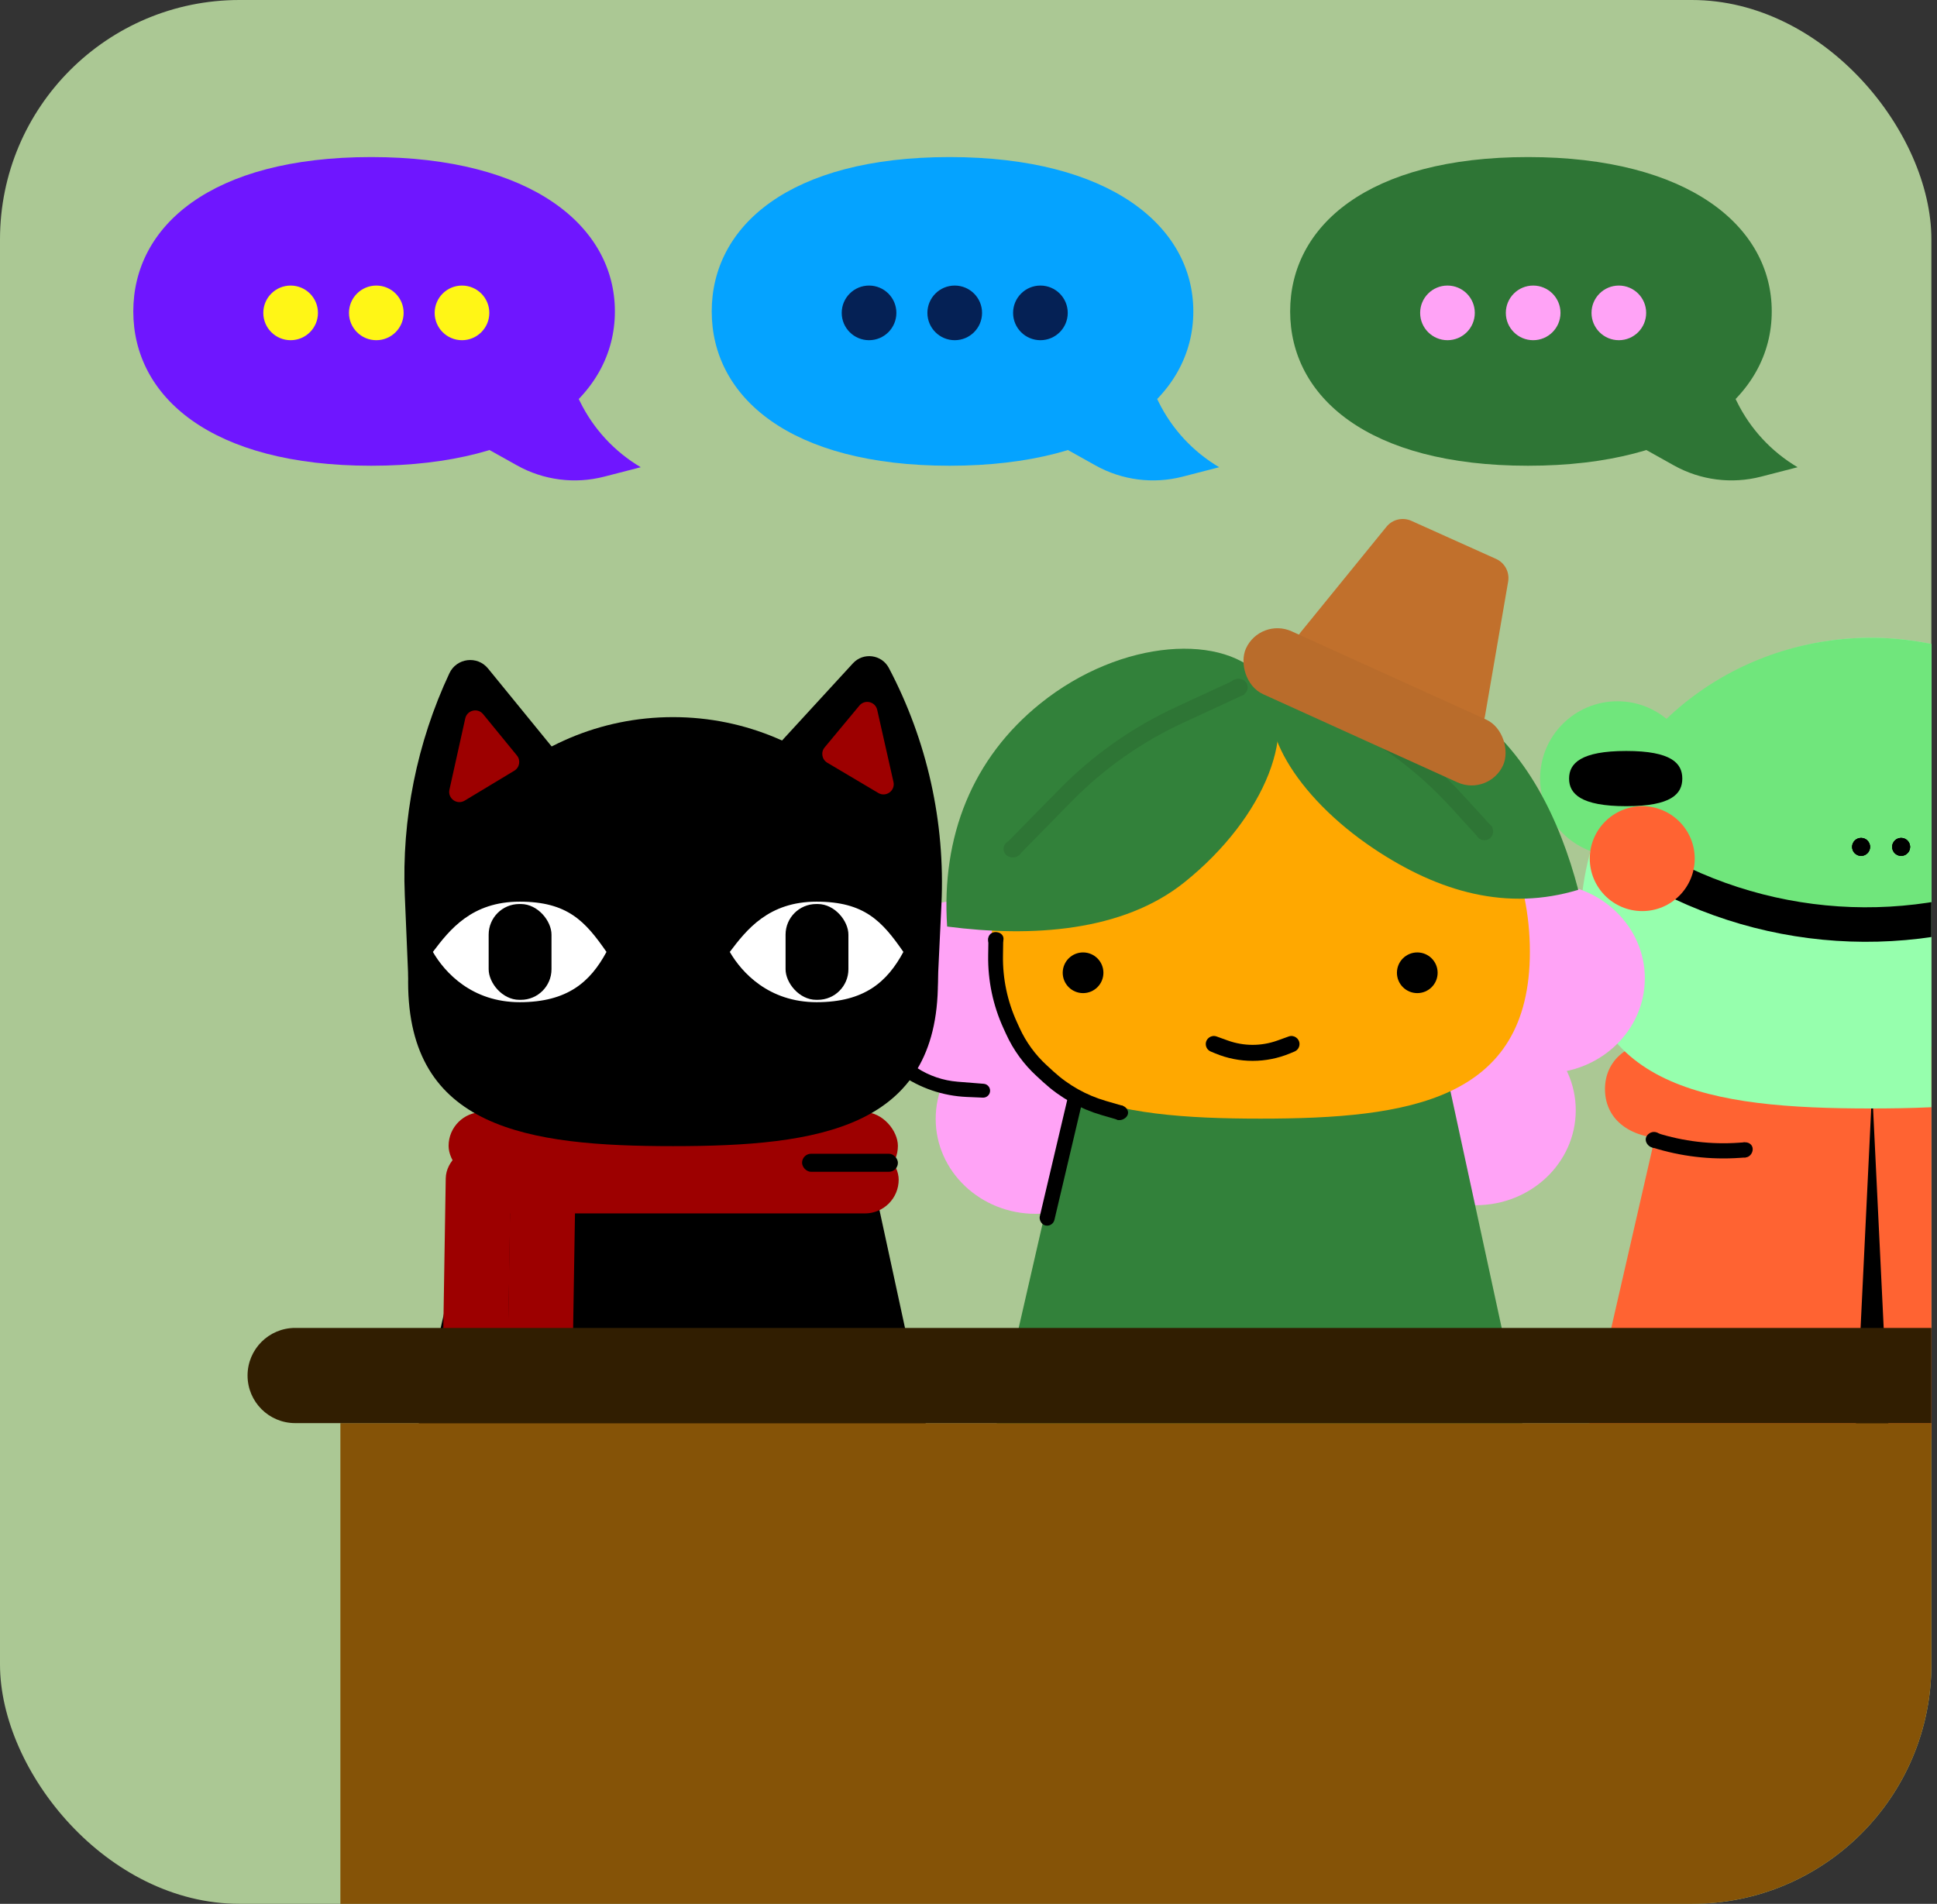 <svg width="296" height="291" viewBox="0 0 296 291" fill="none" xmlns="http://www.w3.org/2000/svg">
<rect x="0" y="0" width="296" height="291" fill="#333333" stroke="none"/>
<g clip-path="url(#clip0_14_194)">
<rect width="295.142" height="291" rx="36.591" fill="#ABC894"/>
<path d="M267.627 166.477C267.627 170.672 262.101 174.072 255.284 174.072C248.468 174.072 245.263 170.672 245.263 166.477C245.263 162.282 248.468 158.881 255.284 158.881C262.101 158.881 267.627 162.282 267.627 166.477Z" fill="#FF6332"/>
<path d="M255.917 160.675L316.048 159.62L329.129 220.067H242.309L255.917 160.675Z" fill="#FF6332"/>
<path d="M252.858 174.283V174.283C257.04 175.608 261.435 176.129 265.81 175.821L266.677 175.76" stroke="black" stroke-width="2.321"/>
<path d="M286.088 166.477L288.737 221.227H283.439L286.088 166.477Z" fill="black"/>
<path d="M254.019 174.178C254.019 174.819 253.393 175.444 252.753 175.444C252.112 175.444 251.487 174.819 251.487 174.178C251.487 173.537 252.112 173.017 252.753 173.017C253.393 173.017 254.019 173.537 254.019 174.178Z" fill="black"/>
<path d="M267.838 175.655C267.838 176.296 267.318 176.921 266.678 176.921C266.037 176.921 265.728 176.296 265.728 175.655C265.728 175.014 266.037 174.6 266.678 174.6C267.318 174.6 267.838 175.014 267.838 175.655Z" fill="black"/>
<path d="M330.289 141.897C330.289 166.425 310.405 169.431 285.877 169.431C261.349 169.431 241.465 166.425 241.465 141.897C241.465 117.369 261.349 97.485 285.877 97.485C310.405 97.485 330.289 117.369 330.289 141.897Z" fill="#96FFAD"/>
<circle cx="247.162" cy="119.005" r="11.815" fill="#70E67C"/>
<path d="M328.636 128.816C326.003 119.746 320.357 111.766 312.569 106.105C304.781 100.443 295.283 97.415 285.54 97.486C275.796 97.558 266.347 100.725 258.649 106.501C250.951 112.276 245.431 120.338 242.94 129.445L250.161 132.163C255.809 134.288 261.632 135.912 267.565 137.015L270.097 137.486C280.526 139.425 291.224 139.406 301.646 137.429L302.194 137.325C309.094 136.016 315.845 134.023 322.349 131.375L328.636 128.816Z" fill="#70E67C"/>
<path d="M257.078 119.005C257.078 121.336 255.432 123.225 248.507 123.225C241.582 123.225 239.777 121.336 239.777 119.005C239.777 116.675 241.582 114.786 248.507 114.786C255.432 114.786 257.078 116.675 257.078 119.005Z" fill="black"/>
<path d="M253.28 133.15V133.15C272.955 143.936 296.749 144.046 316.522 133.442L318.263 132.508" stroke="black" stroke-width="5.275"/>
<circle cx="250.959" cy="131.242" r="8.017" fill="#FF6332"/>
<circle cx="284.4" cy="129.449" r="1.371" fill="black"/>
<circle cx="284.4" cy="129.449" r="1.371" fill="black"/>
<circle cx="284.4" cy="129.449" r="1.371" fill="black"/>
<circle cx="290.519" cy="129.449" r="1.371" fill="black"/>
<circle cx="290.519" cy="129.449" r="1.371" fill="black"/>
<circle cx="290.519" cy="129.449" r="1.371" fill="black"/>
<ellipse cx="146.943" cy="152.176" rx="15.265" ry="14.512" fill="#FFA3F6"/>
<ellipse cx="158.251" cy="171.022" rx="15.265" ry="14.512" fill="#FFA3F6"/>
<ellipse cx="236.086" cy="149.537" rx="15.265" ry="14.512" fill="#FFA3F6"/>
<ellipse cx="225.532" cy="169.703" rx="15.265" ry="14.512" fill="#FFA3F6"/>
<path d="M164.86 162.868L220.587 161.89L232.71 217.91H152.248L164.86 162.868Z" fill="#32813A"/>
<path d="M233.785 145.466C233.785 168.198 215.357 170.983 192.625 170.983C169.894 170.983 151.466 168.198 151.466 145.466C151.466 122.734 169.894 104.306 192.625 104.306C215.357 104.306 233.785 122.734 233.785 145.466Z" fill="#FFA800"/>
<path d="M144.736 141.622C143.827 127.849 148.584 115.879 159.005 107.51C171.421 97.538 187.376 96.715 193.111 103.856C198.847 110.997 193.431 124.871 181.015 134.843C171.592 142.411 157.69 143.304 144.736 141.622Z" fill="#32813A"/>
<path d="M241.179 136.01C230.373 139.273 220.001 136.448 209.935 129.719C197.94 121.701 191.398 110.442 195.322 104.571C199.246 98.7 212.151 100.44 224.146 108.458C233.249 114.543 238.403 125.415 241.179 136.01Z" fill="#32813A"/>
<path d="M154.722 129.82L162.845 121.544C167.852 116.443 173.742 112.291 180.229 109.289L189.626 104.941" stroke="#2E7535" stroke-width="2.638"/>
<path d="M227.051 127.298L222.614 122.44C217.509 116.85 211.379 112.292 204.556 109.012L199.524 106.593" stroke="#2E7535" stroke-width="2.638"/>
<ellipse cx="154.764" cy="129.749" rx="1.413" ry="1.319" fill="#2E7535"/>
<path d="M228.17 127.11C228.17 127.839 227.58 128.429 226.851 128.429C226.123 128.429 225.532 127.839 225.532 127.11C225.532 126.382 226.311 125.885 227.04 125.885C227.768 125.885 228.17 126.382 228.17 127.11Z" fill="#2E7535"/>
<ellipse cx="189.253" cy="105.06" rx="1.413" ry="1.319" fill="#2E7535"/>
<circle cx="165.507" cy="148.689" r="3.11" fill="black"/>
<circle cx="216.58" cy="148.689" r="3.11" fill="black"/>
<path d="M184.258 159.586C184.258 158.731 185.107 158.135 185.911 158.425L187.631 159.045C190.08 159.927 192.76 159.927 195.209 159.045L196.929 158.425C197.733 158.135 198.582 158.731 198.582 159.586C198.582 160.085 198.282 160.534 197.821 160.726L197.131 161.013C193.476 162.534 189.364 162.534 185.709 161.013L185.019 160.726C184.558 160.534 184.258 160.085 184.258 159.586Z" fill="black"/>
<path d="M211.873 80.51C212.789 79.383 214.348 79.014 215.672 79.609L228.621 85.431C229.954 86.03 230.713 87.456 230.465 88.897L226.925 109.449C226.569 111.517 224.354 112.69 222.443 111.822L199.912 101.59C198 100.722 197.426 98.281 198.75 96.652L211.873 80.51Z" fill="#C1702C"/>
<rect x="192.578" y="94.318" width="43.158" height="10.554" rx="5.277" transform="rotate(24.407 192.578 94.318)" fill="#B96C2B"/>
<path d="M135.187 161.588C135.41 160.933 136.191 160.664 136.77 161.042L140.106 163.215C141.979 164.435 144.127 165.166 146.354 165.342L150.323 165.657C151.013 165.711 151.467 166.401 151.244 167.056C151.092 167.501 150.665 167.794 150.195 167.774L147.746 167.67C144.097 167.516 140.569 166.314 137.583 164.209L135.58 162.797C135.196 162.526 135.036 162.034 135.187 161.588Z" fill="black"/>
<rect x="163.427" y="166.688" width="2.301" height="20.919" rx="1.151" transform="rotate(13.263 163.427 166.688)" fill="black"/>
<path d="M152.176 143.421L152.137 146.074C152.083 149.733 152.844 153.359 154.364 156.689L154.777 157.594C155.826 159.891 157.325 161.954 159.187 163.66L160.22 164.608C162.633 166.819 165.523 168.445 168.667 169.359L171.267 170.115" stroke="black" stroke-width="2.262"/>
<path d="M153.351 143.507C153.351 144.183 152.656 144.826 152.032 144.826C151.407 144.826 150.995 144.277 150.995 143.601C150.995 142.924 151.502 142.47 152.126 142.47C152.751 142.47 153.351 142.83 153.351 143.507Z" fill="black"/>
<path d="M172.386 170.08C172.386 170.704 171.691 171.21 171.067 171.21C170.442 171.21 170.124 170.704 170.124 170.08C170.124 169.455 170.536 168.949 171.161 168.949C171.785 168.949 172.386 169.455 172.386 170.08Z" fill="black"/>
<path d="M75.539 167.208L130.347 166.247L142.27 221.343H63.135L75.539 167.208Z" fill="black"/>
<rect x="68.552" y="169.988" width="68.659" height="10.323" rx="5.161" fill="#9D0000"/>
<rect x="68.672" y="175.15" width="68.659" height="10.323" rx="5.161" fill="#9D0000"/>
<rect x="122.567" y="176.35" width="14.644" height="2.761" rx="1.38" fill="black"/>
<rect x="78.127" y="175.31" width="41.037" height="9.933" rx="4.966" transform="rotate(90.925 78.127 175.31)" fill="#9D0000"/>
<rect x="88.028" y="175.43" width="41.037" height="9.933" rx="4.966" transform="rotate(90.925 88.028 175.43)" fill="#9D0000"/>
<path d="M143.328 150.093C143.328 172.45 125.204 175.189 102.847 175.189C80.49 175.189 62.366 172.45 62.366 150.093C62.366 127.736 80.49 109.612 102.847 109.612C125.204 109.612 143.328 127.736 143.328 150.093Z" fill="black"/>
<path d="M68.675 102.908C69.773 100.565 72.942 100.173 74.577 102.178L84.996 114.953L62.486 151.743L61.86 136.877C61.367 125.171 63.705 113.518 68.675 102.908Z" fill="black"/>
<path d="M135.83 102.1C134.738 100.028 131.922 99.664 130.338 101.389L117.885 114.953L143.223 151.743L143.865 138.208C144.459 125.671 141.685 113.203 135.83 102.1Z" fill="black"/>
<path d="M71.097 109.81C71.379 108.538 73.003 108.151 73.828 109.16L78.995 115.48C79.597 116.215 79.406 117.313 78.593 117.804L71.009 122.376C69.834 123.085 68.383 122.041 68.68 120.702L71.097 109.81Z" fill="#9D0000"/>
<path d="M134.05 108.503C133.765 107.24 132.155 106.853 131.327 107.849L126.015 114.242C125.402 114.98 125.594 116.092 126.419 116.581L134.215 121.207C135.393 121.906 136.835 120.858 136.534 119.522L134.05 108.503Z" fill="#9D0000"/>
<path d="M92.678 145.502C90.218 150.063 86.74 153.184 79.415 153.184C72.089 153.184 67.952 148.622 66.151 145.502C68.732 142.081 72.089 137.82 79.415 137.82C86.74 137.82 89.437 140.82 92.678 145.502Z" fill="white"/>
<path d="M138.05 145.502C135.59 150.063 132.112 153.184 124.787 153.184C117.462 153.184 113.324 148.622 111.523 145.502C114.104 142.081 117.462 137.82 124.787 137.82C132.112 137.82 134.81 140.82 138.05 145.502Z" fill="white"/>
<rect x="74.674" y="138.18" width="9.603" height="14.644" rx="4.681" fill="black"/>
<rect x="120.046" y="138.18" width="9.603" height="14.644" rx="4.681" fill="black"/>
<rect x="52.016" y="217.523" width="247.35" height="73.478" fill="#855307"/>
<path d="M37.83 210.248C37.83 206.23 41.087 202.973 45.105 202.973H299.366V217.523H45.105C41.087 217.523 37.83 214.266 37.83 210.248Z" fill="#311E01"/>
<path d="M270.746 47.598C270.746 60.627 257.985 71.188 233.501 71.188C209.017 71.188 197.153 60.627 197.153 47.598C197.153 34.569 209.017 24.008 233.501 24.008C257.985 24.008 270.746 34.569 270.746 47.598Z" fill="#2E7535"/>
<path d="M274.696 71.414L269.112 72.856C264.615 74.017 259.843 73.401 255.788 71.136L248.848 67.258L260.795 52L265.436 61.423C267.485 65.583 270.703 69.055 274.696 71.414Z" fill="#2E7535"/>
<circle cx="221.194" cy="47.824" r="4.176" fill="#FFA3F6"/>
<circle cx="234.288" cy="47.824" r="4.176" fill="#FFA3F6"/>
<circle cx="247.381" cy="47.824" r="4.176" fill="#FFA3F6"/>
<path d="M182.355 47.598C182.355 60.627 169.594 71.188 145.11 71.188C120.626 71.188 108.761 60.627 108.761 47.598C108.761 34.569 120.626 24.008 145.11 24.008C169.594 24.008 182.355 34.569 182.355 47.598Z" fill="#05A3FF"/>
<path d="M186.305 71.414L180.721 72.856C176.223 74.017 171.452 73.401 167.397 71.136L160.457 67.258L172.404 52L177.045 61.423C179.094 65.583 182.312 69.055 186.305 71.414Z" fill="#05A3FF"/>
<circle cx="132.803" cy="47.824" r="4.176" fill="#052155"/>
<circle cx="145.896" cy="47.824" r="4.176" fill="#052155"/>
<circle cx="158.99" cy="47.824" r="4.176" fill="#052155"/>
<path d="M93.963 47.598C93.963 60.627 81.203 71.188 56.719 71.188C32.235 71.188 20.37 60.627 20.37 47.598C20.37 34.569 32.235 24.008 56.719 24.008C81.203 24.008 93.963 34.569 93.963 47.598Z" fill="#6F16FF"/>
<path d="M97.914 71.414L92.329 72.856C87.832 74.017 83.061 73.401 79.006 71.136L72.066 67.258L84.013 52L88.654 61.423C90.703 65.583 93.921 69.055 97.914 71.414Z" fill="#6F16FF"/>
<circle cx="44.412" cy="47.824" r="4.176" fill="#FFF616"/>
<circle cx="57.505" cy="47.824" r="4.176" fill="#FFF616"/>
<circle cx="70.599" cy="47.824" r="4.176" fill="#FFF616"/>
</g>
<defs>
<clipPath id="clip0_14_194">
<rect width="295.142" height="291" rx="36.591" fill="white"/>
</clipPath>
</defs>
</svg>
